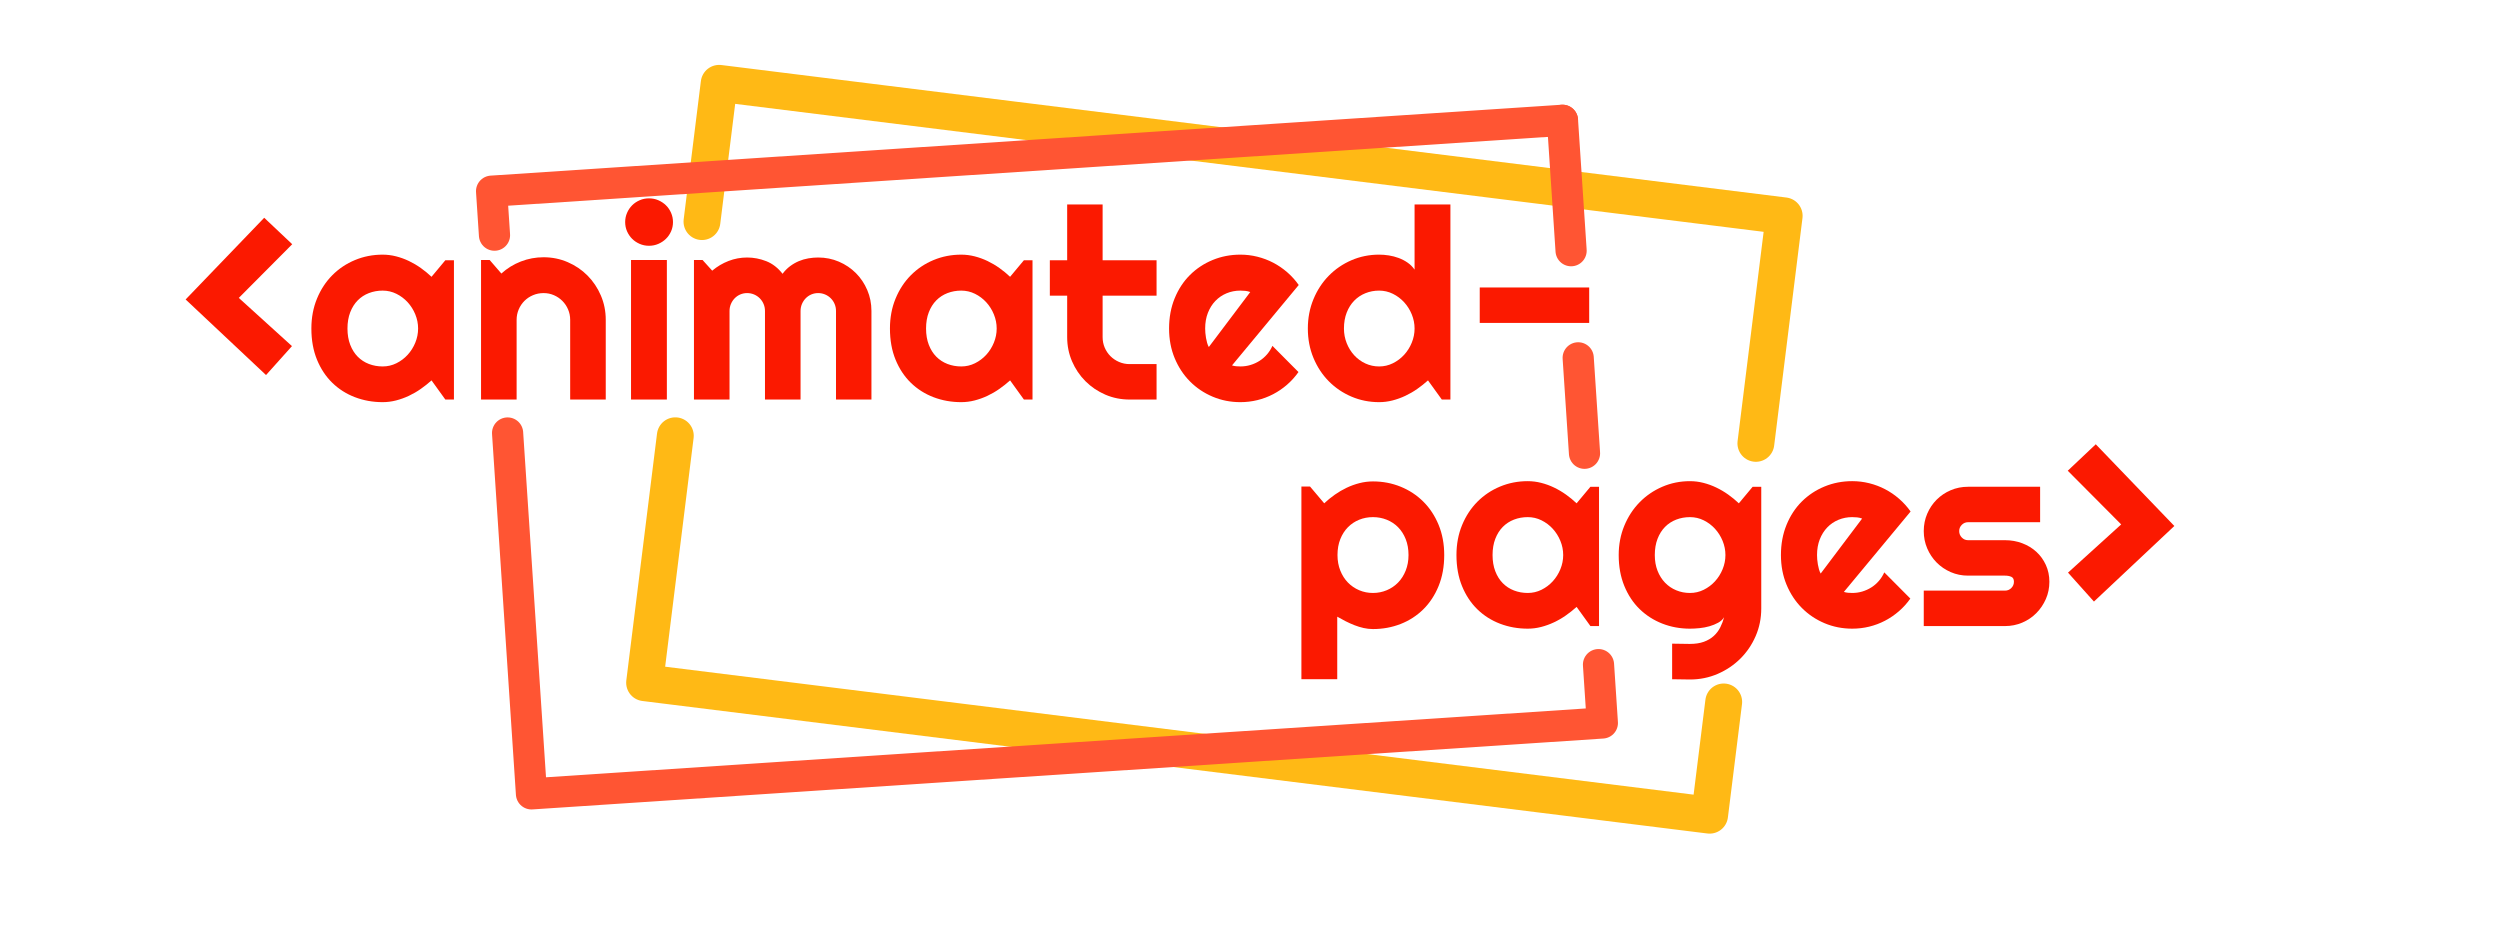 <?xml version="1.0" encoding="UTF-8" standalone="no"?><!DOCTYPE svg PUBLIC "-//W3C//DTD SVG 1.1//EN" "http://www.w3.org/Graphics/SVG/1.1/DTD/svg11.dtd"><svg width="100%" height="100%" viewBox="0 0 441 165" version="1.1" xmlns="http://www.w3.org/2000/svg" xmlns:xlink="http://www.w3.org/1999/xlink" xml:space="preserve" xmlns:serif="http://www.serif.com/" style="fill-rule:evenodd;clip-rule:evenodd;stroke-linecap:round;stroke-linejoin:round;stroke-miterlimit:1.5;"><rect id="Artboard1" x="0" y="0" width="440.853" height="164.812" style="fill:none;"/><g><path d="M119.126,76.869l-5.419,43.559l187.868,23.374l2.486,-19.981" style="fill:none;stroke:#ffb915;stroke-width:6.5px;"/><path d="M309.736,78.211l4.994,-40.14l-187.868,-23.374l-3.035,24.395" style="fill:none;stroke:#ffb915;stroke-width:6.5px;"/></g><g><path d="M275.618,21.219l-188.903,12.506l0.514,7.759" style="fill:none;stroke:#f53;stroke-width:5.5px;"/><path d="M89.539,76.381l4.214,63.657l188.903,-12.505l-0.681,-10.293" style="fill:none;stroke:#f53;stroke-width:5.5px;"/><path d="M277.141,44.224l-1.523,-23.005" style="fill:none;stroke:#f53;stroke-width:5.5px;"/><path d="M279.507,79.956l-1.115,-16.833" style="fill:none;stroke:#f53;stroke-width:5.5px;"/></g><path d="M42.124,52.55l9.378,8.505l-4.574,5.103l-14.183,-13.332l13.861,-14.412l4.942,4.666l-9.424,9.47Z" style="fill:#fb1900;fill-rule:nonzero;"/><path d="M80.075,70.48l-1.518,0l-2.436,-3.379c-0.598,0.536 -1.23,1.038 -1.897,1.505c-0.666,0.468 -1.367,0.874 -2.103,1.219c-0.735,0.345 -1.49,0.617 -2.264,0.816c-0.774,0.199 -1.559,0.299 -2.356,0.299c-1.732,0 -3.36,-0.292 -4.885,-0.874c-1.525,-0.582 -2.858,-1.429 -3.999,-2.54c-1.142,-1.111 -2.042,-2.471 -2.701,-4.08c-0.659,-1.609 -0.989,-3.44 -0.989,-5.494c0,-1.915 0.33,-3.674 0.989,-5.275c0.659,-1.602 1.559,-2.977 2.701,-4.126c1.141,-1.15 2.474,-2.042 3.999,-2.678c1.525,-0.636 3.153,-0.954 4.885,-0.954c0.797,0 1.586,0.099 2.367,0.299c0.782,0.199 1.541,0.475 2.276,0.827c0.736,0.353 1.437,0.766 2.103,1.241c0.667,0.475 1.291,0.989 1.874,1.541l2.436,-2.92l1.518,0l0,24.573Zm-6.322,-12.528c0,-0.858 -0.165,-1.689 -0.494,-2.494c-0.329,-0.804 -0.778,-1.517 -1.345,-2.138c-0.567,-0.62 -1.23,-1.118 -1.988,-1.494c-0.759,-0.375 -1.567,-0.563 -2.425,-0.563c-0.858,0 -1.667,0.146 -2.425,0.437c-0.759,0.291 -1.418,0.72 -1.977,1.287c-0.559,0.567 -1,1.268 -1.322,2.103c-0.322,0.836 -0.483,1.789 -0.483,2.862c0,1.073 0.161,2.027 0.483,2.862c0.322,0.835 0.763,1.536 1.322,2.103c0.559,0.567 1.218,0.996 1.977,1.288c0.758,0.291 1.567,0.436 2.425,0.436c0.858,0 1.666,-0.187 2.425,-0.563c0.758,-0.375 1.421,-0.873 1.988,-1.494c0.567,-0.621 1.016,-1.333 1.345,-2.138c0.329,-0.804 0.494,-1.636 0.494,-2.494Z" style="fill:#fb1900;fill-rule:nonzero;"/><path d="M91.131,70.48l-6.275,0l0,-24.619l1.517,0l2.069,2.391c1.011,-0.92 2.157,-1.628 3.436,-2.126c1.28,-0.498 2.617,-0.747 4.011,-0.747c1.502,0 2.92,0.287 4.253,0.862c1.333,0.574 2.498,1.363 3.494,2.367c0.996,1.004 1.781,2.176 2.356,3.517c0.575,1.341 0.862,2.77 0.862,4.287l0,14.068l-6.275,0l0,-14.068c0,-0.644 -0.123,-1.253 -0.368,-1.827c-0.245,-0.575 -0.583,-1.077 -1.012,-1.506c-0.429,-0.429 -0.927,-0.766 -1.494,-1.011c-0.567,-0.246 -1.172,-0.368 -1.816,-0.368c-0.659,0 -1.279,0.122 -1.862,0.368c-0.582,0.245 -1.088,0.582 -1.517,1.011c-0.429,0.429 -0.766,0.931 -1.011,1.506c-0.245,0.574 -0.368,1.183 -0.368,1.827l0,14.068Z" style="fill:#fb1900;fill-rule:nonzero;"/><path d="M118.715,39.172c0,0.582 -0.111,1.126 -0.333,1.632c-0.223,0.506 -0.525,0.946 -0.908,1.322c-0.383,0.375 -0.832,0.674 -1.345,0.896c-0.513,0.223 -1.061,0.334 -1.644,0.334c-0.582,0 -1.13,-0.111 -1.643,-0.334c-0.514,-0.222 -0.958,-0.521 -1.333,-0.896c-0.376,-0.376 -0.675,-0.816 -0.897,-1.322c-0.222,-0.506 -0.333,-1.05 -0.333,-1.632c0,-0.567 0.111,-1.107 0.333,-1.62c0.222,-0.514 0.521,-0.958 0.897,-1.334c0.375,-0.375 0.819,-0.674 1.333,-0.896c0.513,-0.222 1.061,-0.333 1.643,-0.333c0.583,0 1.131,0.111 1.644,0.333c0.513,0.222 0.962,0.521 1.345,0.896c0.383,0.376 0.685,0.82 0.908,1.334c0.222,0.513 0.333,1.053 0.333,1.62Zm-1.08,31.308l-6.322,0l0,-24.619l6.322,0l0,24.619Z" style="fill:#fb1900;fill-rule:nonzero;"/><path d="M153.723,70.48l-6.252,0l0,-15.631c0,-0.429 -0.08,-0.835 -0.241,-1.218c-0.161,-0.383 -0.387,-0.721 -0.678,-1.012c-0.292,-0.291 -0.629,-0.517 -1.012,-0.678c-0.383,-0.161 -0.789,-0.241 -1.218,-0.241c-0.429,0 -0.831,0.08 -1.207,0.241c-0.375,0.161 -0.705,0.387 -0.988,0.678c-0.284,0.291 -0.506,0.629 -0.667,1.012c-0.161,0.383 -0.241,0.789 -0.241,1.218l0,15.631l-6.276,0l0,-15.631c0,-0.429 -0.08,-0.835 -0.241,-1.218c-0.161,-0.383 -0.387,-0.721 -0.678,-1.012c-0.291,-0.291 -0.628,-0.517 -1.011,-0.678c-0.384,-0.161 -0.79,-0.241 -1.219,-0.241c-0.429,0 -0.831,0.08 -1.207,0.241c-0.375,0.161 -0.704,0.387 -0.988,0.678c-0.283,0.291 -0.506,0.629 -0.667,1.012c-0.16,0.383 -0.241,0.789 -0.241,1.218l0,15.631l-6.275,0l0,-24.619l1.517,0l1.701,1.885c0.873,-0.735 1.835,-1.306 2.885,-1.712c1.049,-0.406 2.141,-0.61 3.275,-0.61c1.15,0 2.272,0.215 3.368,0.644c1.096,0.429 2.057,1.172 2.885,2.23c0.383,-0.521 0.819,-0.966 1.31,-1.333c0.49,-0.368 1.007,-0.667 1.551,-0.897c0.544,-0.23 1.108,-0.394 1.69,-0.494c0.582,-0.1 1.157,-0.15 1.724,-0.15c1.303,0 2.525,0.246 3.666,0.736c1.142,0.49 2.138,1.161 2.989,2.011c0.85,0.851 1.521,1.851 2.011,3c0.49,1.149 0.735,2.375 0.735,3.678l0,15.631Z" style="fill:#fb1900;fill-rule:nonzero;"/><path d="M182.135,70.48l-1.517,0l-2.437,-3.379c-0.597,0.536 -1.23,1.038 -1.896,1.505c-0.667,0.468 -1.368,0.874 -2.103,1.219c-0.736,0.345 -1.491,0.617 -2.265,0.816c-0.774,0.199 -1.559,0.299 -2.356,0.299c-1.731,0 -3.36,-0.292 -4.884,-0.874c-1.525,-0.582 -2.858,-1.429 -4,-2.54c-1.142,-1.111 -2.042,-2.471 -2.701,-4.08c-0.659,-1.609 -0.988,-3.44 -0.988,-5.494c0,-1.915 0.329,-3.674 0.988,-5.275c0.659,-1.602 1.559,-2.977 2.701,-4.126c1.142,-1.15 2.475,-2.042 4,-2.678c1.524,-0.636 3.153,-0.954 4.884,-0.954c0.797,0 1.586,0.099 2.368,0.299c0.781,0.199 1.54,0.475 2.275,0.827c0.736,0.353 1.437,0.766 2.104,1.241c0.666,0.475 1.291,0.989 1.873,1.541l2.437,-2.92l1.517,0l0,24.573Zm-6.321,-12.528c0,-0.858 -0.165,-1.689 -0.495,-2.494c-0.329,-0.804 -0.777,-1.517 -1.344,-2.138c-0.567,-0.62 -1.23,-1.118 -1.989,-1.494c-0.758,-0.375 -1.567,-0.563 -2.425,-0.563c-0.858,0 -1.666,0.146 -2.425,0.437c-0.758,0.291 -1.417,0.72 -1.977,1.287c-0.559,0.567 -1,1.268 -1.321,2.103c-0.322,0.836 -0.483,1.789 -0.483,2.862c0,1.073 0.161,2.027 0.483,2.862c0.321,0.835 0.762,1.536 1.321,2.103c0.56,0.567 1.219,0.996 1.977,1.288c0.759,0.291 1.567,0.436 2.425,0.436c0.858,0 1.667,-0.187 2.425,-0.563c0.759,-0.375 1.422,-0.873 1.989,-1.494c0.567,-0.621 1.015,-1.333 1.344,-2.138c0.33,-0.804 0.495,-1.636 0.495,-2.494Z" style="fill:#fb1900;fill-rule:nonzero;"/><path d="M199.26,70.48c-1.517,0 -2.942,-0.287 -4.276,-0.862c-1.333,-0.575 -2.501,-1.364 -3.505,-2.368c-1.004,-1.004 -1.793,-2.172 -2.368,-3.505c-0.574,-1.333 -0.862,-2.759 -0.862,-4.276l0,-7.309l-3.057,0l0,-6.253l3.057,0l0,-9.838l6.253,0l0,9.838l9.516,0l0,6.253l-9.516,0l0,7.309c0,0.659 0.122,1.276 0.367,1.851c0.246,0.574 0.583,1.076 1.012,1.505c0.429,0.429 0.935,0.77 1.517,1.023c0.582,0.253 1.203,0.38 1.862,0.38l4.758,0l0,6.252l-4.758,0Z" style="fill:#fb1900;fill-rule:nonzero;"/><path d="M217.327,64.457c0.245,0.077 0.491,0.127 0.736,0.15c0.245,0.023 0.49,0.034 0.735,0.034c0.613,0 1.203,-0.084 1.77,-0.253c0.567,-0.168 1.1,-0.41 1.598,-0.724c0.498,-0.314 0.942,-0.697 1.333,-1.149c0.391,-0.452 0.709,-0.954 0.954,-1.506l4.597,4.621c-0.582,0.827 -1.252,1.57 -2.011,2.229c-0.758,0.659 -1.578,1.219 -2.459,1.678c-0.882,0.46 -1.809,0.809 -2.782,1.046c-0.973,0.238 -1.973,0.357 -3,0.357c-1.731,0 -3.359,-0.322 -4.884,-0.966c-1.525,-0.643 -2.858,-1.54 -4,-2.689c-1.142,-1.15 -2.042,-2.517 -2.701,-4.103c-0.659,-1.586 -0.988,-3.33 -0.988,-5.23c0,-1.946 0.329,-3.724 0.988,-5.333c0.659,-1.609 1.559,-2.98 2.701,-4.114c1.142,-1.134 2.475,-2.015 4,-2.644c1.525,-0.628 3.153,-0.942 4.884,-0.942c1.027,0 2.031,0.122 3.012,0.368c0.98,0.245 1.911,0.597 2.793,1.057c0.881,0.46 1.704,1.023 2.471,1.689c0.766,0.667 1.44,1.414 2.022,2.242l-11.769,14.182Zm3.218,-12.941c-0.291,-0.107 -0.578,-0.176 -0.862,-0.207c-0.283,-0.031 -0.578,-0.046 -0.885,-0.046c-0.858,0 -1.666,0.157 -2.425,0.471c-0.758,0.314 -1.417,0.763 -1.976,1.345c-0.56,0.582 -1,1.283 -1.322,2.103c-0.322,0.82 -0.483,1.743 -0.483,2.77c0,0.23 0.012,0.491 0.035,0.782c0.023,0.291 0.061,0.586 0.114,0.885c0.054,0.299 0.119,0.586 0.196,0.862c0.076,0.276 0.176,0.521 0.299,0.735l7.309,-9.7Z" style="fill:#fb1900;fill-rule:nonzero;"/><path d="M255.853,70.48l-1.517,0l-2.437,-3.379c-0.598,0.536 -1.23,1.038 -1.896,1.505c-0.667,0.468 -1.368,0.874 -2.104,1.219c-0.735,0.345 -1.49,0.617 -2.264,0.816c-0.774,0.199 -1.559,0.299 -2.356,0.299c-1.732,0 -3.36,-0.326 -4.885,-0.977c-1.524,-0.652 -2.858,-1.556 -3.999,-2.713c-1.142,-1.157 -2.042,-2.528 -2.701,-4.114c-0.659,-1.586 -0.989,-3.314 -0.989,-5.184c0,-1.854 0.33,-3.578 0.989,-5.172c0.659,-1.594 1.559,-2.973 2.701,-4.137c1.141,-1.165 2.475,-2.077 3.999,-2.736c1.525,-0.659 3.153,-0.988 4.885,-0.988c0.552,0 1.123,0.046 1.713,0.138c0.59,0.092 1.164,0.241 1.724,0.448c0.559,0.207 1.084,0.479 1.574,0.816c0.491,0.337 0.904,0.751 1.241,1.241l0,-11.493l6.322,0l0,34.411Zm-6.322,-12.528c0,-0.858 -0.164,-1.689 -0.494,-2.494c-0.329,-0.804 -0.777,-1.517 -1.344,-2.138c-0.567,-0.62 -1.23,-1.118 -1.989,-1.494c-0.758,-0.375 -1.567,-0.563 -2.425,-0.563c-0.858,0 -1.666,0.153 -2.425,0.46c-0.759,0.306 -1.417,0.747 -1.977,1.322c-0.559,0.574 -1,1.275 -1.322,2.103c-0.321,0.827 -0.482,1.762 -0.482,2.804c0,0.904 0.161,1.762 0.482,2.575c0.322,0.812 0.763,1.524 1.322,2.137c0.56,0.613 1.218,1.096 1.977,1.449c0.759,0.352 1.567,0.528 2.425,0.528c0.858,0 1.667,-0.187 2.425,-0.563c0.759,-0.375 1.422,-0.873 1.989,-1.494c0.567,-0.621 1.015,-1.333 1.344,-2.138c0.33,-0.804 0.494,-1.636 0.494,-2.494Z" style="fill:#fb1900;fill-rule:nonzero;"/><rect x="261.025" y="50.711" width="19.309" height="6.252" style="fill:#fb1900;fill-rule:nonzero;"/><path d="M235.888,119.816l-6.321,0l0,-33.997l1.517,0l2.506,2.965c0.567,-0.536 1.187,-1.042 1.861,-1.517c0.675,-0.475 1.376,-0.885 2.104,-1.23c0.728,-0.345 1.482,-0.617 2.264,-0.816c0.781,-0.199 1.571,-0.299 2.367,-0.299c1.732,0 3.36,0.311 4.885,0.931c1.525,0.621 2.858,1.498 4,2.632c1.141,1.134 2.042,2.502 2.701,4.103c0.659,1.602 0.988,3.376 0.988,5.322c0,2.023 -0.329,3.842 -0.988,5.459c-0.659,1.617 -1.56,2.988 -2.701,4.115c-1.142,1.126 -2.475,1.988 -4,2.586c-1.525,0.597 -3.153,0.896 -4.885,0.896c-0.551,0 -1.099,-0.061 -1.643,-0.184c-0.544,-0.122 -1.08,-0.287 -1.609,-0.494c-0.529,-0.207 -1.05,-0.441 -1.563,-0.701c-0.514,-0.261 -1.008,-0.529 -1.483,-0.805l0,11.034Zm12.574,-21.906c0,-1.042 -0.165,-1.977 -0.494,-2.805c-0.33,-0.827 -0.778,-1.528 -1.345,-2.103c-0.567,-0.574 -1.234,-1.015 -2,-1.322c-0.766,-0.306 -1.578,-0.459 -2.437,-0.459c-0.858,0 -1.666,0.153 -2.425,0.459c-0.758,0.307 -1.421,0.748 -1.988,1.322c-0.567,0.575 -1.015,1.276 -1.345,2.103c-0.329,0.828 -0.494,1.763 -0.494,2.805c0,0.996 0.165,1.908 0.494,2.735c0.33,0.828 0.778,1.533 1.345,2.115c0.567,0.582 1.23,1.034 1.988,1.356c0.759,0.322 1.567,0.483 2.425,0.483c0.859,0 1.671,-0.161 2.437,-0.483c0.766,-0.322 1.433,-0.774 2,-1.356c0.567,-0.582 1.015,-1.287 1.345,-2.115c0.329,-0.827 0.494,-1.739 0.494,-2.735Z" style="fill:#fb1900;fill-rule:nonzero;"/><path d="M282.068,110.437l-1.517,0l-2.437,-3.379c-0.597,0.537 -1.229,1.039 -1.896,1.506c-0.667,0.467 -1.368,0.874 -2.103,1.218c-0.736,0.345 -1.49,0.617 -2.264,0.816c-0.774,0.2 -1.56,0.299 -2.356,0.299c-1.732,0 -3.36,-0.291 -4.885,-0.873c-1.525,-0.583 -2.858,-1.429 -4,-2.54c-1.141,-1.111 -2.042,-2.471 -2.701,-4.08c-0.659,-1.609 -0.988,-3.441 -0.988,-5.494c0,-1.916 0.329,-3.674 0.988,-5.276c0.659,-1.601 1.56,-2.976 2.701,-4.126c1.142,-1.149 2.475,-2.042 4,-2.678c1.525,-0.636 3.153,-0.954 4.885,-0.954c0.796,0 1.586,0.1 2.367,0.299c0.782,0.199 1.54,0.475 2.276,0.828c0.735,0.352 1.436,0.766 2.103,1.241c0.667,0.475 1.291,0.988 1.873,1.54l2.437,-2.919l1.517,0l0,24.572Zm-6.321,-12.527c0,-0.858 -0.165,-1.69 -0.494,-2.494c-0.33,-0.805 -0.778,-1.517 -1.345,-2.138c-0.567,-0.621 -1.23,-1.119 -1.988,-1.494c-0.759,-0.376 -1.567,-0.563 -2.425,-0.563c-0.859,0 -1.667,0.145 -2.426,0.436c-0.758,0.292 -1.417,0.721 -1.976,1.288c-0.56,0.567 -1,1.268 -1.322,2.103c-0.322,0.835 -0.483,1.789 -0.483,2.862c0,1.073 0.161,2.026 0.483,2.862c0.322,0.835 0.762,1.536 1.322,2.103c0.559,0.567 1.218,0.996 1.976,1.287c0.759,0.291 1.567,0.437 2.426,0.437c0.858,0 1.666,-0.188 2.425,-0.563c0.758,-0.376 1.421,-0.874 1.988,-1.494c0.567,-0.621 1.015,-1.334 1.345,-2.138c0.329,-0.805 0.494,-1.636 0.494,-2.494Z" style="fill:#fb1900;fill-rule:nonzero;"/><path d="M304.365,97.91c0,-0.858 -0.165,-1.69 -0.494,-2.494c-0.33,-0.805 -0.778,-1.517 -1.345,-2.138c-0.567,-0.621 -1.23,-1.119 -1.988,-1.494c-0.759,-0.376 -1.567,-0.563 -2.425,-0.563c-0.858,0 -1.667,0.145 -2.425,0.436c-0.759,0.292 -1.418,0.721 -1.977,1.288c-0.559,0.567 -1,1.268 -1.322,2.103c-0.322,0.835 -0.483,1.789 -0.483,2.862c0,1.027 0.161,1.95 0.483,2.77c0.322,0.82 0.763,1.521 1.322,2.103c0.559,0.582 1.218,1.031 1.977,1.345c0.758,0.314 1.567,0.471 2.425,0.471c0.858,0 1.666,-0.188 2.425,-0.563c0.758,-0.376 1.421,-0.874 1.988,-1.494c0.567,-0.621 1.015,-1.334 1.345,-2.138c0.329,-0.805 0.494,-1.636 0.494,-2.494Zm6.321,9.424c0,1.732 -0.329,3.356 -0.988,4.873c-0.659,1.518 -1.559,2.843 -2.701,3.977c-1.142,1.134 -2.475,2.031 -4,2.69c-1.524,0.658 -3.153,0.988 -4.884,0.988l-3.149,-0.046l0,-6.275l3.103,0.046c0.981,0 1.816,-0.127 2.505,-0.38c0.69,-0.252 1.272,-0.597 1.747,-1.034c0.475,-0.437 0.855,-0.939 1.138,-1.506c0.284,-0.567 0.51,-1.164 0.678,-1.793c-0.245,0.399 -0.597,0.724 -1.057,0.977c-0.46,0.253 -0.969,0.46 -1.529,0.621c-0.559,0.161 -1.141,0.272 -1.747,0.333c-0.605,0.062 -1.168,0.092 -1.689,0.092c-1.732,0 -3.36,-0.299 -4.885,-0.896c-1.525,-0.598 -2.858,-1.452 -4,-2.563c-1.141,-1.111 -2.041,-2.471 -2.7,-4.08c-0.659,-1.609 -0.989,-3.425 -0.989,-5.448c0,-1.854 0.33,-3.578 0.989,-5.172c0.659,-1.594 1.559,-2.973 2.7,-4.138c1.142,-1.164 2.475,-2.076 4,-2.735c1.525,-0.659 3.153,-0.989 4.885,-0.989c0.797,0 1.586,0.1 2.367,0.299c0.782,0.199 1.541,0.475 2.276,0.828c0.736,0.352 1.437,0.766 2.103,1.241c0.667,0.475 1.291,0.988 1.874,1.54l2.436,-2.919l1.517,0l0,21.469Z" style="fill:#fb1900;fill-rule:nonzero;"/><path d="M325.26,104.415c0.245,0.077 0.49,0.126 0.736,0.149c0.245,0.023 0.49,0.035 0.735,0.035c0.613,0 1.203,-0.084 1.77,-0.253c0.567,-0.169 1.1,-0.41 1.598,-0.724c0.498,-0.314 0.942,-0.697 1.333,-1.149c0.391,-0.452 0.709,-0.954 0.954,-1.506l4.597,4.62c-0.582,0.828 -1.253,1.571 -2.011,2.23c-0.759,0.659 -1.579,1.218 -2.46,1.678c-0.881,0.46 -1.808,0.808 -2.781,1.046c-0.973,0.237 -1.973,0.356 -3,0.356c-1.732,0 -3.36,-0.322 -4.885,-0.965c-1.524,-0.644 -2.858,-1.54 -3.999,-2.69c-1.142,-1.149 -2.042,-2.517 -2.701,-4.103c-0.659,-1.586 -0.989,-3.329 -0.989,-5.229c0,-1.946 0.33,-3.724 0.989,-5.333c0.659,-1.609 1.559,-2.981 2.701,-4.115c1.141,-1.134 2.475,-2.015 3.999,-2.643c1.525,-0.628 3.153,-0.943 4.885,-0.943c1.027,0 2.031,0.123 3.011,0.368c0.981,0.245 1.912,0.598 2.793,1.058c0.881,0.459 1.705,1.022 2.471,1.689c0.766,0.667 1.441,1.414 2.023,2.241l-11.769,14.183Zm3.218,-12.941c-0.291,-0.108 -0.578,-0.177 -0.862,-0.207c-0.283,-0.031 -0.578,-0.046 -0.885,-0.046c-0.858,0 -1.666,0.157 -2.425,0.471c-0.759,0.314 -1.418,0.762 -1.977,1.345c-0.559,0.582 -1,1.283 -1.322,2.103c-0.321,0.82 -0.482,1.743 -0.482,2.77c0,0.23 0.011,0.49 0.034,0.781c0.023,0.292 0.061,0.587 0.115,0.885c0.054,0.299 0.119,0.586 0.195,0.862c0.077,0.276 0.177,0.521 0.299,0.736l7.31,-9.7Z" style="fill:#fb1900;fill-rule:nonzero;"/><path d="M353.694,110.437l-14.343,0l0,-6.252l14.343,0c0.429,0 0.797,-0.153 1.104,-0.46c0.306,-0.306 0.459,-0.674 0.459,-1.103c0,-0.444 -0.153,-0.736 -0.459,-0.873c-0.307,-0.138 -0.675,-0.207 -1.104,-0.207l-6.528,0c-1.088,0 -2.107,-0.207 -3.057,-0.621c-0.95,-0.414 -1.778,-0.977 -2.483,-1.689c-0.705,-0.713 -1.26,-1.544 -1.666,-2.495c-0.406,-0.95 -0.609,-1.969 -0.609,-3.057c0,-1.088 0.203,-2.107 0.609,-3.057c0.406,-0.95 0.961,-1.778 1.666,-2.482c0.705,-0.705 1.533,-1.261 2.483,-1.667c0.95,-0.406 1.969,-0.609 3.057,-0.609l12.712,0l0,6.252l-12.712,0c-0.429,0 -0.797,0.153 -1.103,0.46c-0.307,0.306 -0.46,0.674 -0.46,1.103c0,0.445 0.153,0.824 0.46,1.138c0.306,0.314 0.674,0.471 1.103,0.471l6.528,0c1.073,0 2.084,0.18 3.035,0.541c0.95,0.36 1.777,0.862 2.482,1.505c0.705,0.644 1.264,1.418 1.678,2.322c0.414,0.904 0.621,1.892 0.621,2.965c0,1.088 -0.207,2.103 -0.621,3.046c-0.414,0.942 -0.973,1.77 -1.678,2.482c-0.705,0.713 -1.532,1.272 -2.482,1.678c-0.951,0.406 -1.962,0.609 -3.035,0.609Z" style="fill:#fb1900;fill-rule:nonzero;"/><path d="M364.751,83.037l4.942,-4.666l13.861,14.413l-14.183,13.332l-4.574,-5.103l9.378,-8.505l-9.424,-9.471Z" style="fill:#fb1900;fill-rule:nonzero;"/></svg>